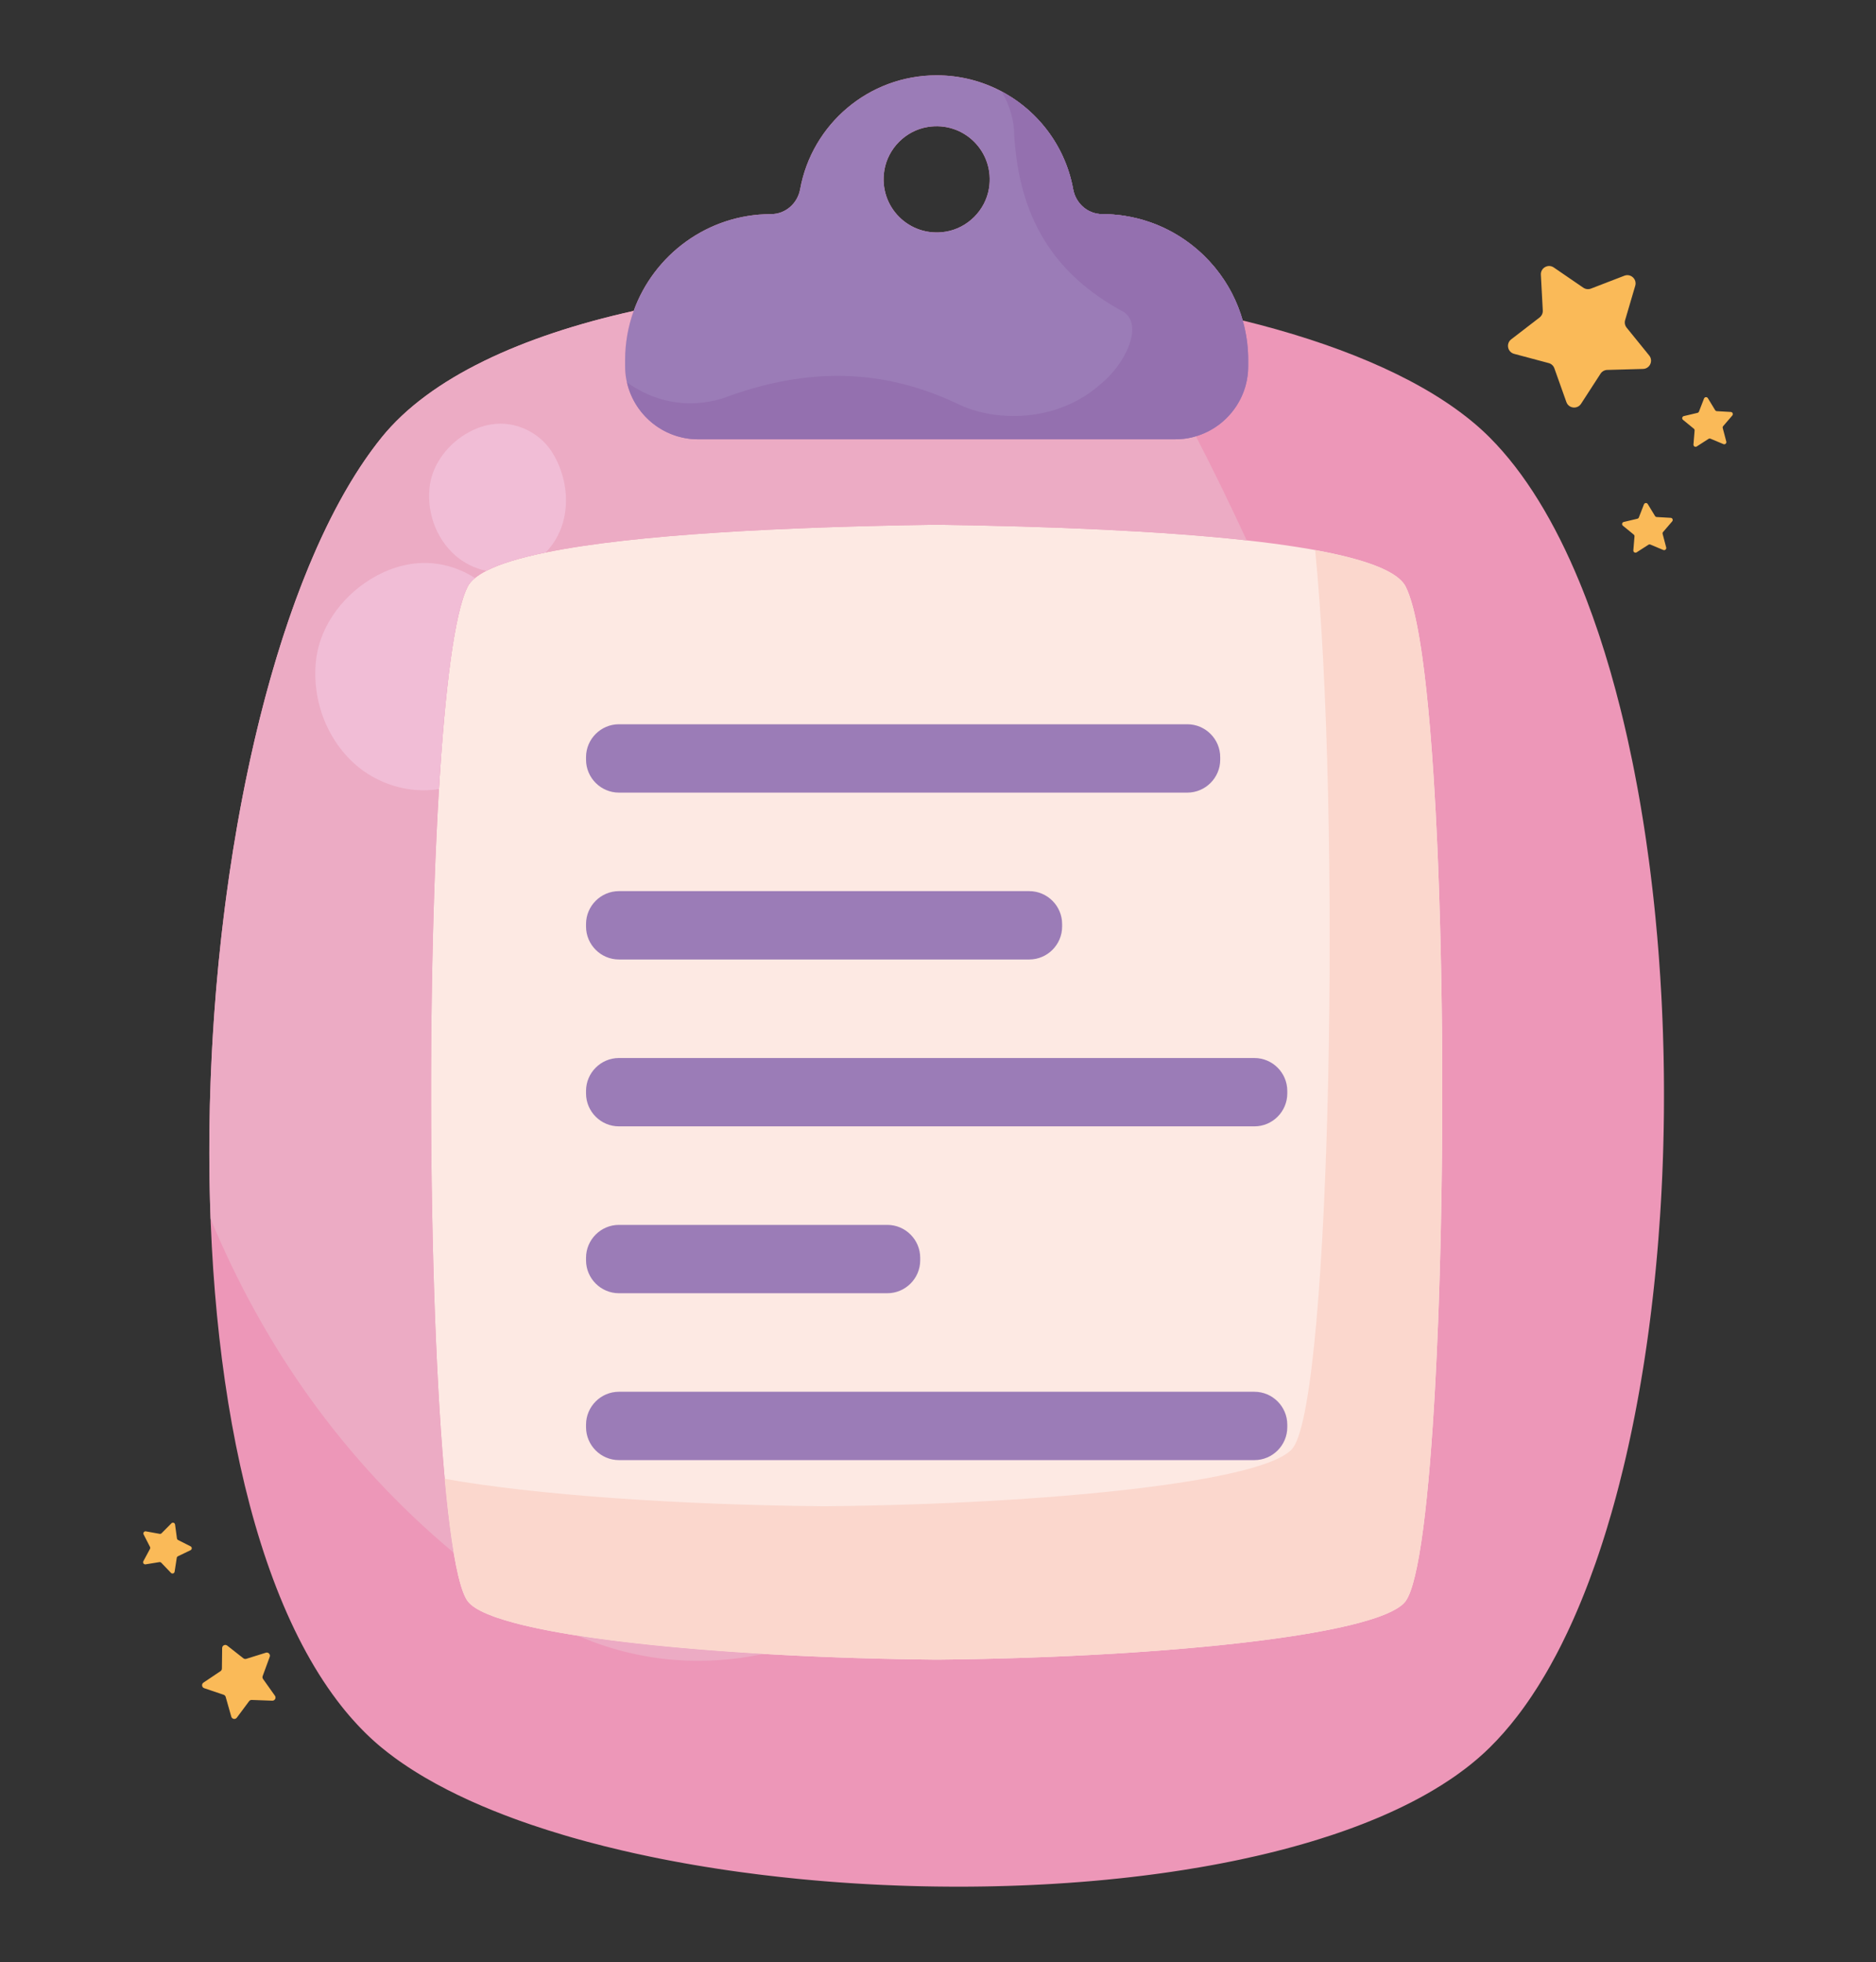 <?xml version="1.0" encoding="utf-8"?>
<!-- Generator: Adobe Illustrator 27.5.0, SVG Export Plug-In . SVG Version: 6.00 Build 0)  -->
<svg version="1.1" id="Capa_1" xmlns="http://www.w3.org/2000/svg" xmlns:xlink="http://www.w3.org/1999/xlink" x="0px" y="0px"
	 viewBox="0 0 2075 2169" style="enable-background:new 0 0 2075 2169;" xml:space="preserve">
<rect x="0" y="0" width="2075" height="2169" fill="#333333" stroke="none"/>
<path style="fill:#ED97B8;" d="M372.698,1879.539c1.398,1.849,2.808,3.678,4.228,5.485l0.224,0.284
	c0.686,0.871,1.375,1.737,2.066,2.598l0.084,0.104c0.659,0.82,1.321,1.635,1.985,2.446l0.267,0.326
	c0.666,0.81,1.333,1.615,2.003,2.417l0.323,0.385c0.687,0.819,1.376,1.635,2.067,2.444l0.023,0.026l1.176,1.366l0.165,0.19
	l1.138,1.308l0.148,0.168l1.183,1.344l0.004,0.004c1.627,1.835,3.267,3.643,4.921,5.423l0.338,0.364l0.924,0.986l0.513,0.545
	l0.852,0.898l0.533,0.558l0.928,0.966l0.336,0.346l1.074,1.104l0.06,0.062c0.767,0.783,1.537,1.561,2.31,2.333l0.323,0.323
	l0.821,0.813l0.611,0.603l0.798,0.78l0.686,0.667l0.766,0.738l0.681,0.653l0.758,0.721l0.719,0.679l0.773,0.726l0.727,0.676
	l0.729,0.676c0.467,0.431,0.936,0.858,1.405,1.285l0.591,0.533l0.93,0.837l0.603,0.537l0.905,0.802l0.634,0.557l0.884,0.771
	l0.666,0.577l0.802,0.689l0.762,0.65l0.778,0.657l0.708,0.595l1.218,1.012l0.286,0.237c4.475,3.686,9.14,7.309,13.99,10.87
	c0.485,0.356,0.972,0.712,1.461,1.067c0.977,0.709,1.961,1.416,2.954,2.121c0.496,0.352,0.994,0.704,1.493,1.055
	c0.999,0.702,2.005,1.402,3.018,2.098c8.108,5.576,16.675,10.989,25.672,16.239c15.091,8.807,31.389,17.153,48.754,25.031
	c0.668,0.303,1.337,0.605,2.008,0.907c3.9,1.753,7.854,3.483,11.858,5.189c8.009,3.412,16.224,6.731,24.632,9.955
	c2.802,1.075,5.626,2.139,8.472,3.192c2.844,1.054,5.711,2.096,8.596,3.129c4.329,1.549,8.705,3.074,13.125,4.575
	c11.406,3.873,23.109,7.588,35.082,11.142c2.394,0.711,4.799,1.415,7.215,2.113c0.805,0.233,1.611,0.465,2.419,0.696
	c1.615,0.463,3.235,0.922,4.859,1.379c0.812,0.228,1.626,0.456,2.44,0.683c3.258,0.908,6.534,1.804,9.828,2.689
	c12.352,3.318,24.952,6.474,37.776,9.467c4.274,0.998,8.573,1.978,12.895,2.939c0.865,0.192,1.73,0.384,2.596,0.574
	c5.199,1.145,10.43,2.264,15.695,3.357c1.756,0.364,3.513,0.725,5.274,1.083c1.762,0.359,3.527,0.714,5.296,1.067
	c0.884,0.176,1.77,0.351,2.655,0.526c2.659,0.524,5.323,1.042,7.997,1.553c2.673,0.511,5.354,1.016,8.041,1.513
	c2.688,0.498,5.383,0.989,8.085,1.474c0.9,0.161,1.802,0.322,2.704,0.482c1.804,0.32,3.612,0.638,5.422,0.952
	c0.905,0.157,1.811,0.313,2.718,0.469c4.08,0.7,8.175,1.386,12.285,2.056c4.109,0.671,8.233,1.326,12.37,1.966
	c2.758,0.427,5.523,0.847,8.293,1.261c2.77,0.414,5.546,0.821,8.328,1.221c3.708,0.533,7.426,1.055,11.155,1.565
	c6.524,0.892,13.076,1.747,19.655,2.566c1.88,0.234,3.761,0.465,5.645,0.692c5.652,0.684,11.321,1.341,17.008,1.97
	c6.398,0.708,12.817,1.382,19.256,2.021c2.145,0.213,4.294,0.423,6.444,0.628c3.822,0.365,7.651,0.719,11.485,1.06
	c0.959,0.086,1.918,0.17,2.877,0.253c2.878,0.251,5.759,0.496,8.643,0.733c1.922,0.158,3.847,0.313,5.772,0.466
	c1.925,0.152,3.851,0.301,5.779,0.447c1.929,0.146,3.858,0.289,5.787,0.429c0.965,0.07,1.93,0.139,2.896,0.208
	c2.897,0.206,5.796,0.404,8.698,0.596c1.935,0.128,3.87,0.253,5.806,0.375c1.937,0.122,3.874,0.24,5.812,0.356
	c0.969,0.058,1.939,0.114,2.908,0.171c1.939,0.112,3.878,0.221,5.819,0.328c2.911,0.16,5.823,0.312,8.737,0.458
	c1.943,0.097,3.886,0.191,5.829,0.282c0.973,0.045,1.945,0.09,2.917,0.134c5.834,0.264,11.673,0.499,17.516,0.707
	c1.947,0.07,3.895,0.136,5.843,0.199c1.947,0.063,3.896,0.123,5.845,0.18c1.949,0.057,3.898,0.11,5.846,0.161
	c1.949,0.051,3.899,0.099,5.848,0.143c1.951,0.044,3.899,0.086,5.849,0.124c2.924,0.057,5.849,0.108,8.772,0.151
	c0.975,0.015,1.95,0.028,2.925,0.041c3.899,0.051,7.798,0.09,11.696,0.117c2.924,0.02,5.847,0.033,8.769,0.039
	c0.975,0.001,1.949,0.002,2.923,0.003c1.948,0.001,3.895-0.002,5.843-0.007c1.948-0.006,3.894-0.014,5.84-0.026
	c1.946-0.012,3.893-0.027,5.838-0.045c2.918-0.027,5.835-0.061,8.751-0.103c1.944-0.028,3.886-0.058,5.829-0.092
	c2.914-0.051,5.825-0.109,8.735-0.174c4.851-0.108,9.696-0.236,14.536-0.384c2.903-0.089,5.805-0.185,8.704-0.288
	c2.899-0.103,5.797-0.213,8.691-0.331c1.93-0.079,3.858-0.16,5.786-0.244c1.926-0.084,3.853-0.172,5.778-0.263
	c3.849-0.182,7.693-0.377,11.532-0.584c1.919-0.104,3.837-0.211,5.753-0.321c1.916-0.11,3.832-0.223,5.745-0.34
	c4.784-0.291,9.559-0.602,14.322-0.934c4.765-0.332,9.518-0.683,14.259-1.054c2.845-0.223,5.686-0.453,8.522-0.691
	c2.837-0.237,5.668-0.482,8.496-0.734c1.885-0.168,3.768-0.339,5.649-0.514c1.881-0.175,3.76-0.352,5.636-0.533
	c5.629-0.543,11.239-1.115,16.828-1.716c2.794-0.301,5.583-0.609,8.367-0.924c0.928-0.106,1.855-0.211,2.781-0.318
	c2.78-0.32,5.554-0.647,8.322-0.982c0.923-0.111,1.845-0.224,2.767-0.337c1.842-0.227,3.683-0.456,5.521-0.689
	c2.756-0.349,5.507-0.706,8.25-1.071c1.829-0.243,3.656-0.489,5.479-0.738c1.824-0.249,3.644-0.502,5.463-0.758
	c2.727-0.384,5.446-0.775,8.16-1.174c4.523-0.664,9.026-1.349,13.51-2.054c6.277-0.988,12.515-2.015,18.711-3.083
	c1.771-0.306,3.538-0.614,5.302-0.926c1.763-0.312,3.524-0.627,5.28-0.945c1.757-0.319,3.51-0.641,5.259-0.966
	c1.75-0.325,3.496-0.654,5.238-0.986c0.871-0.166,1.741-0.333,2.61-0.5c3.478-0.67,6.94-1.354,10.386-2.051
	c0.862-0.174,1.723-0.349,2.582-0.525c1.719-0.351,3.436-0.706,5.146-1.065c0.856-0.179,1.711-0.359,2.565-0.54
	c5.977-1.266,11.906-2.573,17.784-3.92c1.679-0.385,3.355-0.773,5.025-1.165c0.836-0.196,1.669-0.393,2.503-0.591
	c1.666-0.395,3.329-0.793,4.986-1.195c2.487-0.603,4.965-1.213,7.432-1.831c3.29-0.824,6.561-1.661,9.815-2.512
	c2.44-0.638,4.87-1.284,7.29-1.937c2.419-0.654,4.828-1.314,7.226-1.983c2.398-0.669,4.785-1.344,7.162-2.028
	c1.585-0.456,3.164-0.915,4.738-1.377c1.575-0.463,3.144-0.929,4.709-1.398c2.347-0.704,4.683-1.416,7.007-2.135
	c4.649-1.439,9.251-2.907,13.806-4.407c0.76-0.25,1.517-0.501,2.274-0.752c2.269-0.755,4.527-1.518,6.773-2.288
	c2.245-0.77,4.478-1.548,6.699-2.334c2.22-0.786,4.429-1.579,6.625-2.38c1.464-0.534,2.923-1.072,4.374-1.613
	c0.727-0.27,1.452-0.542,2.175-0.814c2.17-0.817,4.328-1.641,6.472-2.473c0.715-0.277,1.429-0.555,2.141-0.835
	c1.424-0.558,2.842-1.12,4.254-1.685c2.824-1.13,5.625-2.274,8.401-3.432c2.083-0.868,4.151-1.745,6.206-2.628
	c1.37-0.589,2.734-1.181,4.091-1.778c2.037-0.894,4.059-1.796,6.068-2.706c2.009-0.91,4.002-1.828,5.982-2.753
	c1.32-0.617,2.634-1.237,3.941-1.861c1.96-0.936,3.906-1.88,5.838-2.831c2.575-1.269,5.125-2.55,7.647-3.847
	c1.261-0.648,2.515-1.3,3.763-1.955c2.495-1.31,4.965-2.635,7.406-3.973c1.831-1.004,3.646-2.015,5.445-3.035
	c2.4-1.359,4.772-2.732,7.115-4.12c6.445-3.815,12.673-7.736,18.678-11.765c1.091-0.732,2.175-1.468,3.253-2.208
	c0.538-0.37,1.075-0.74,1.609-1.111c1.07-0.743,2.13-1.49,3.185-2.24c2.635-1.875,5.222-3.772,7.761-5.692
	c1.015-0.768,2.023-1.539,3.024-2.314c0.499-0.388,0.997-0.776,1.493-1.165c0.993-0.778,1.976-1.561,2.953-2.346
	c1.953-1.571,3.873-3.156,5.762-4.756c0.944-0.8,1.881-1.603,2.808-2.41c4.176-3.631,8.188-7.335,12.028-11.11
	c10.59-10.411,20.742-21.973,30.457-34.594c0.925-1.202,1.846-2.414,2.764-3.635c0.458-0.61,0.916-1.223,1.373-1.838
	c0.913-1.231,1.822-2.471,2.728-3.72c0.453-0.624,0.905-1.251,1.356-1.881c0.901-1.259,1.798-2.527,2.692-3.804
	c0.893-1.277,1.782-2.564,2.668-3.86c0.886-1.296,1.767-2.601,2.644-3.915c1.755-2.628,3.495-5.292,5.218-7.993
	c0.862-1.35,1.719-2.709,2.573-4.077c2.134-3.42,4.244-6.896,6.329-10.425c0.834-1.412,1.664-2.832,2.49-4.261
	c0.826-1.429,1.648-2.866,2.466-4.313c0.409-0.723,0.818-1.448,1.224-2.175c2.035-3.636,4.046-7.325,6.031-11.066
	c0.397-0.748,0.793-1.498,1.189-2.25c0.791-1.505,1.577-3.017,2.358-4.538c0.783-1.521,1.562-3.05,2.337-4.586
	c0.387-0.768,0.773-1.539,1.158-2.312c1.926-3.862,3.828-7.775,5.705-11.736c0.751-1.584,1.497-3.177,2.241-4.777
	c0.743-1.6,1.481-3.207,2.216-4.823c0.735-1.615,1.466-3.238,2.193-4.868c0.727-1.63,1.45-3.269,2.168-4.914
	c1.079-2.469,2.149-4.953,3.21-7.455c1.06-2.501,2.113-5.02,3.156-7.555c0.347-0.845,0.694-1.691,1.04-2.54
	c0.691-1.697,1.379-3.401,2.062-5.112c0.684-1.711,1.363-3.429,2.039-5.154c0.675-1.725,1.347-3.458,2.015-5.197
	c0.668-1.739,1.331-3.485,1.991-5.238c2.308-6.136,4.569-12.356,6.782-18.656c0.316-0.9,0.631-1.802,0.945-2.705
	c0.627-1.807,1.251-3.62,1.871-5.439c0.31-0.91,0.62-1.822,0.928-2.734c0.617-1.826,1.228-3.658,1.837-5.497
	c0.609-1.839,1.213-3.684,1.813-5.535c0.3-0.925,0.599-1.853,0.898-2.782c0.894-2.786,1.781-5.587,2.657-8.401
	c0.584-1.876,1.164-3.758,1.741-5.646c1.731-5.665,3.425-11.383,5.084-17.153c0.829-2.885,1.65-5.783,2.462-8.694
	c0.812-2.911,1.614-5.835,2.409-8.771c0.793-2.936,1.579-5.884,2.354-8.844c0.518-1.974,1.031-3.953,1.54-5.937
	c1.529-5.953,3.022-11.954,4.479-18c0.486-2.016,0.968-4.036,1.446-6.062c0.478-2.026,0.952-4.056,1.422-6.092
	c0.235-1.017,0.469-2.037,0.702-3.057c0.466-2.04,0.927-4.086,1.386-6.135c0.229-1.025,0.458-2.052,0.685-3.079
	c0.681-3.082,1.354-6.175,2.017-9.278c0.221-1.034,0.441-2.07,0.661-3.107c0.439-2.073,0.873-4.151,1.304-6.233
	c0.215-1.042,0.43-2.084,0.643-3.127c0.64-3.13,1.271-6.271,1.893-9.421c0.208-1.05,0.414-2.101,0.62-3.154
	c0.616-3.157,1.223-6.323,1.823-9.499c0.399-2.117,0.794-4.239,1.185-6.364c0.391-2.126,0.778-4.255,1.162-6.388
	c0.191-1.067,0.382-2.135,0.571-3.203c0.569-3.206,1.13-6.422,1.681-9.645c0.184-1.075,0.367-2.15,0.548-3.227
	c0.364-2.153,0.724-4.309,1.079-6.47c0.178-1.08,0.354-2.161,0.53-3.244c0.351-2.164,0.7-4.332,1.044-6.504
	c0.171-1.086,0.343-2.172,0.513-3.26c0.34-2.175,0.676-4.354,1.008-6.536c0.332-2.182,0.661-4.367,0.984-6.556
	c0.162-1.095,0.323-2.19,0.483-3.286c0.32-2.193,0.637-4.389,0.949-6.587c0.313-2.199,0.621-4.401,0.925-6.607
	c0.152-1.103,0.304-2.206,0.454-3.311c0.301-2.209,0.597-4.421,0.89-6.635c0.439-3.323,0.869-6.652,1.29-9.988
	c0.141-1.112,0.28-2.224,0.418-3.338c0.278-2.227,0.55-4.457,0.82-6.69c0.538-4.465,1.059-8.942,1.566-13.429
	c0.38-3.366,0.751-6.737,1.114-10.114c0.362-3.378,0.716-6.76,1.06-10.149c0.344-3.388,0.681-6.782,1.007-10.181
	c0.11-1.133,0.217-2.267,0.324-3.401c0.214-2.268,0.425-4.539,0.63-6.811c0.207-2.273,0.408-4.548,0.606-6.825
	c0.199-2.277,0.392-4.555,0.583-6.836c0.095-1.141,0.19-2.282,0.283-3.424c0.187-2.283,0.369-4.568,0.548-6.855
	c0.625-8.004,1.202-16.031,1.73-24.078c0.151-2.299,0.299-4.6,0.442-6.902c0.071-1.151,0.142-2.303,0.212-3.455
	c0.139-2.304,0.274-4.609,0.406-6.916c0.131-2.307,0.259-4.615,0.383-6.924c0.061-1.155,0.122-2.31,0.182-3.465
	c0.18-3.466,0.35-6.935,0.512-10.407c0.108-2.315,0.212-4.63,0.312-6.946c0.151-3.475,0.291-6.952,0.423-10.432
	c0.044-1.159,0.087-2.319,0.13-3.48c0.084-2.321,0.164-4.643,0.241-6.964c0.076-2.323,0.149-4.646,0.217-6.969
	c0.069-2.324,0.133-4.649,0.194-6.974c0.121-4.65,0.226-9.304,0.316-13.959c0.045-2.328,0.086-4.656,0.123-6.985
	c0.037-2.328,0.07-4.657,0.099-6.987c0.015-1.165,0.029-2.329,0.041-3.494c0.025-2.33,0.046-4.66,0.064-6.99
	c0.035-4.66,0.054-9.321,0.057-13.983c0.003-3.496-0.003-6.992-0.019-10.488c-0.01-2.331-0.023-4.661-0.041-6.992
	c-0.019-2.331-0.04-4.661-0.065-6.991c-0.025-2.33-0.056-4.66-0.089-6.99c-0.034-2.33-0.071-4.659-0.112-6.988
	c-0.041-2.329-0.086-4.657-0.136-6.985c-0.049-2.328-0.102-4.655-0.159-6.983c-0.143-5.817-0.31-11.631-0.501-17.441
	c-0.077-2.323-0.158-4.647-0.242-6.968c-0.085-2.322-0.173-4.644-0.265-6.964c-0.185-4.641-0.385-9.278-0.601-13.911
	c-0.108-2.317-0.219-4.631-0.335-6.946c-0.116-2.314-0.236-4.627-0.36-6.939c-0.742-13.87-1.625-27.696-2.649-41.459
	c-0.17-2.294-0.345-4.586-0.523-6.876c-0.089-1.145-0.18-2.29-0.271-3.434c-0.365-4.577-0.745-9.146-1.141-13.708
	c-0.594-6.842-1.224-13.666-1.888-20.469c-0.221-2.268-0.447-4.533-0.676-6.797c-0.229-2.263-0.463-4.524-0.7-6.783
	c-0.355-3.387-0.72-6.77-1.094-10.147c-0.248-2.25-0.501-4.499-0.758-6.745c-0.642-5.614-1.308-11.213-1.999-16.793
	c-0.276-2.232-0.557-4.461-0.841-6.688c-0.426-3.339-0.86-6.673-1.304-9.999c-1.035-7.761-2.119-15.485-3.25-23.168
	c-0.324-2.195-0.65-4.387-0.981-6.576c-0.497-3.283-1.002-6.557-1.516-9.825c-0.343-2.178-0.69-4.352-1.04-6.523
	c-0.701-4.342-1.417-8.669-2.15-12.982c-0.366-2.157-0.736-4.309-1.11-6.457c-0.561-3.223-1.131-6.437-1.709-9.642
	c-0.386-2.137-0.775-4.27-1.169-6.398c-0.983-5.322-1.992-10.619-3.024-15.888c-0.414-2.108-0.83-4.212-1.251-6.311
	c-0.42-2.099-0.845-4.194-1.274-6.285c-1.5-7.317-3.048-14.58-4.644-21.785c-0.456-2.059-0.916-4.113-1.379-6.161
	c-0.928-4.098-1.871-8.177-2.829-12.237c-0.479-2.029-0.962-4.054-1.45-6.074c-0.488-2.02-0.979-4.034-1.473-6.044
	c-0.495-2.01-0.994-4.014-1.497-6.013c-3.267-12.995-6.699-25.769-10.296-38.302c-0.554-1.928-1.11-3.851-1.672-5.768
	c-3.367-11.5-6.874-22.79-10.521-33.854c-0.607-1.844-1.22-3.682-1.835-5.513c-4.002-11.904-8.168-23.538-12.499-34.879
	c-0.666-1.745-1.336-3.483-2.01-5.214c-1.011-2.596-2.031-5.177-3.059-7.742c-1.029-2.565-2.066-5.114-3.112-7.646
	c-27.197-65.846-60.31-120.687-99.313-159.691c-0.553-0.553-1.112-1.105-1.673-1.655l-0.399-0.39
	c-0.5-0.489-1.003-0.977-1.509-1.463l-0.222-0.215c-0.567-0.544-1.137-1.086-1.712-1.626l-0.38-0.357
	c-0.514-0.484-1.031-0.965-1.552-1.446l-0.233-0.216c-0.594-0.547-1.193-1.094-1.794-1.638l-0.338-0.305
	c-0.52-0.469-1.042-0.937-1.567-1.403l-0.331-0.294c-0.619-0.548-1.241-1.096-1.869-1.641l-0.168-0.146
	c-0.579-0.504-1.163-1.006-1.749-1.508l-0.322-0.276c-1.295-1.104-2.606-2.203-3.933-3.297l-0.249-0.204
	c-1.356-1.115-2.729-2.224-4.118-3.328l-0.163-0.129c-0.458-0.364-0.918-0.726-1.38-1.088
	c-58.631-45.987-145.909-81.8-247.513-106.68c-2.918-10.279-6.835-20.149-11.64-29.496c-0.297-0.579-0.599-1.157-0.904-1.732
	c-0.609-1.151-1.232-2.294-1.868-3.428c-0.637-1.134-1.286-2.26-1.948-3.378c-0.994-1.676-2.017-3.333-3.069-4.97
	c-0.351-0.545-0.704-1.089-1.061-1.63c-1.428-2.165-2.907-4.293-4.434-6.384c-1.527-2.091-3.104-4.144-4.728-6.157
	c-0.812-1.007-1.636-2.004-2.471-2.99c-1.671-1.974-3.387-3.908-5.149-5.799c-1.762-1.891-3.567-3.741-5.417-5.547
	c-10.169-9.931-21.636-18.539-34.114-25.536c-1.134-0.636-2.277-1.259-3.428-1.868c-1.151-0.609-2.31-1.205-3.477-1.787
	c-2.917-1.455-5.884-2.825-8.896-4.104c-1.205-0.512-2.418-1.01-3.638-1.493c-0.609-0.242-1.222-0.48-1.835-0.714
	c-1.227-0.469-2.461-0.923-3.702-1.362c-2.481-0.878-4.99-1.698-7.524-2.456c-1.901-0.569-3.817-1.103-5.746-1.602
	c-5.144-1.332-10.385-2.415-15.711-3.234c-1.332-0.205-2.668-0.393-4.009-0.565c-2.683-0.344-5.387-0.621-8.108-0.83
	c-1.361-0.104-2.727-0.191-4.096-0.261c-2.74-0.14-5.496-0.211-8.269-0.211h0c-0.754,0-1.503-0.026-2.244-0.077l-0.738-0.059
	c-0.614-0.056-1.223-0.13-1.826-0.22c-0.604-0.09-1.202-0.197-1.794-0.32c-0.947-0.197-1.88-0.436-2.796-0.715l-1.36-0.447
	c-1.124-0.398-2.218-0.856-3.282-1.372l-1.261-0.646l-0.619-0.343l-1.213-0.725l-1.179-0.776c-1.356-0.935-2.64-1.972-3.842-3.101
	l-1.01-0.99l-0.969-1.033c-0.473-0.527-0.931-1.071-1.371-1.629c-1.029-1.303-1.964-2.686-2.798-4.142
	c-0.357-0.624-0.696-1.261-1.015-1.911l-0.313-0.653l-0.585-1.331c-0.186-0.449-0.363-0.903-0.53-1.362
	c-0.671-1.836-1.194-3.751-1.553-5.729c-0.121-0.661-0.246-1.32-0.375-1.979l-0.122-0.618c-0.092-0.461-0.187-0.922-0.283-1.382
	l-0.141-0.671c-0.118-0.551-0.239-1.101-0.362-1.65l-0.066-0.297c-0.147-0.648-0.3-1.294-0.456-1.939l-0.137-0.561
	c-0.116-0.472-0.234-0.943-0.353-1.413l-0.167-0.646c-0.131-0.504-0.265-1.008-0.401-1.51l-0.111-0.413
	c-0.176-0.64-0.354-1.278-0.539-1.914l-0.136-0.464c-0.144-0.494-0.29-0.988-0.44-1.481l-0.182-0.596
	c-0.143-0.467-0.289-0.933-0.437-1.399l-0.172-0.543c-0.203-0.628-0.408-1.255-0.618-1.879l-0.094-0.274
	c-0.182-0.538-0.367-1.074-0.554-1.609l-0.194-0.548c-0.169-0.475-0.34-0.95-0.513-1.423l-0.18-0.491
	c-0.23-0.622-0.463-1.242-0.701-1.859l-0.063-0.161c-0.219-0.566-0.441-1.13-0.666-1.693l-0.212-0.523
	c-0.188-0.465-0.378-0.929-0.57-1.391l-0.201-0.48c-0.518-1.233-1.051-2.458-1.601-3.674l-0.185-0.408
	c-0.218-0.479-0.439-0.957-0.661-1.433l-0.22-0.47c-0.269-0.571-0.541-1.14-0.817-1.707l-0.03-0.062
	c-0.302-0.62-0.609-1.237-0.919-1.853l-0.137-0.27c-0.263-0.519-0.529-1.035-0.798-1.551l-0.181-0.347
	c-0.283-0.538-0.567-1.074-0.856-1.608l-0.097-0.183c-0.334-0.615-0.671-1.228-1.012-1.838l-0.028-0.051
	c-0.32-0.571-0.643-1.139-0.97-1.705l-0.16-0.277c-0.32-0.552-0.643-1.103-0.97-1.65l-0.057-0.095
	c-0.711-1.191-1.439-2.372-2.182-3.542l-0.147-0.232c-0.334-0.524-0.672-1.047-1.011-1.567l-0.112-0.172
	c-0.763-1.162-1.54-2.313-2.334-3.452l-0.102-0.146c-0.367-0.527-0.738-1.052-1.112-1.574l-0.107-0.149
	c-0.822-1.145-1.659-2.277-2.511-3.398l-0.003-0.004c-0.417-0.548-0.837-1.092-1.261-1.634l-0.087-0.112
	c-0.654-0.835-1.317-1.663-1.987-2.483c-0.671-0.821-1.35-1.635-2.038-2.441l-0.025-0.029c-0.42-0.493-0.845-0.982-1.271-1.47
	l-0.392-0.444l-0.868-0.978l-0.535-0.591l-0.78-0.856l-0.543-0.587l-0.748-0.8l-0.624-0.658l-0.684-0.712l-0.669-0.69l-0.673-0.682
	l-0.681-0.686l-0.662-0.654l-0.72-0.708l-0.643-0.618c-0.457-0.439-0.916-0.875-1.378-1.309l-0.679-0.635l-0.782-0.717l-0.626-0.571
	l-0.807-0.723l-0.623-0.553l-0.801-0.7l-0.644-0.558l-0.828-0.706l-0.599-0.506l-0.887-0.739l-0.564-0.463l-0.903-0.736
	l-0.557-0.445l-0.963-0.765l-0.213-0.165c-1.294-1.011-2.604-2.003-3.929-2.973l-0.254-0.186l-1.169-0.843l-0.365-0.26l-1.141-0.802
	l-0.409-0.284l-1.133-0.777l-0.417-0.282l-1.173-0.782l-0.346-0.228l-1.237-0.805l-0.248-0.159c-2.438-1.561-4.923-3.055-7.451-4.48
	l-0.213-0.12l-1.361-0.754l-0.281-0.154c-0.458-0.249-0.918-0.497-1.379-0.743l-0.123-0.066l0.001,0.002
	c-21.43-11.374-45.875-17.821-71.828-17.821c-75.326,0-137.977,54.28-150.968,125.859c-2.873,15.825-16.213,27.581-32.297,27.581
	c-69.693,0-129.432,44.791-151.853,107.008c-123.585,27.468-225.258,73.614-278.768,139.834
	C209.074,747.196,150.006,1584.866,372.69,1879.528L372.698,1879.539z M978.144,188.314c3.989-24.323,23.606-43.942,47.929-47.934
	c40.169-6.593,74.407,27.644,67.816,67.814c-3.99,24.324-23.608,43.942-47.932,47.931
	C1005.791,262.714,971.556,228.48,978.144,188.314z"/>
<path style="fill:#FDE9E3;" d="M1595.212,1181.655c-0.008-2.013-0.015-4.025-0.023-6.037s-0.018-4.023-0.029-6.034
	c-0.01-2.011-0.021-4.021-0.034-6.03c-0.018-3.015-0.038-6.027-0.06-9.038c-0.013-2.007-0.029-4.013-0.045-6.019
	c-0.016-2.005-0.033-4.01-0.051-6.013c-0.018-2.003-0.037-4.005-0.056-6.006c-0.058-6.003-0.124-11.996-0.198-17.975
	c-0.024-1.993-0.051-3.985-0.077-5.975c-0.131-9.95-0.283-19.861-0.455-29.72c-0.035-1.972-0.07-3.942-0.106-5.909
	c-0.182-9.838-0.384-19.621-0.608-29.337c-0.045-1.943-0.09-3.884-0.137-5.821c-0.14-5.813-0.287-11.601-0.442-17.362
	c-0.05-1.894-0.102-3.785-0.154-5.673c-0.028-0.983-0.055-1.965-0.084-2.946c-0.595-21.016-1.294-41.64-2.097-61.736
	c-0.146-3.654-0.295-7.29-0.448-10.908c-0.191-4.523-0.387-9.017-0.589-13.481c-0.081-1.786-0.163-3.567-0.245-5.343
	c-0.412-8.88-0.847-17.636-1.303-26.257c-0.091-1.724-0.183-3.442-0.276-5.156c-0.557-10.28-1.147-20.36-1.767-30.22
	c-0.104-1.643-0.208-3.281-0.313-4.911c-1.104-17.125-2.306-33.563-3.605-49.196c-0.124-1.489-0.248-2.97-0.373-4.445
	c-2.385-28.009-5.089-53.348-8.12-75.32c-0.16-1.156-0.32-2.303-0.481-3.441c-0.322-2.275-0.649-4.513-0.979-6.712
	c-0.578-3.848-1.166-7.579-1.766-11.187c-0.17-1.031-0.342-2.052-0.516-3.063c-0.173-1.011-0.347-2.012-0.522-3.003
	c-0.087-0.495-0.175-0.988-0.263-1.478c-0.352-1.961-0.708-3.88-1.066-5.759c-0.09-0.469-0.18-0.936-0.27-1.401
	c-0.992-5.107-2.012-9.897-3.059-14.353l-0.287-1.207c-0.382-1.598-0.769-3.152-1.159-4.66l-0.292-1.123
	c-2.548-9.658-5.252-17.399-8.112-22.998l-0.021-0.039l-0.363-0.673l-0.122-0.216l-0.335-0.564l-0.096-0.158l-0.456-0.702
	l-0.112-0.164l-0.398-0.565l-0.132-0.182l-0.538-0.706l-0.026-0.032l-0.551-0.673l-0.137-0.161l-0.571-0.652l-0.04-0.045
	l-0.682-0.73l-0.069-0.071l-0.664-0.669l-0.069-0.069c-0.504-0.492-1.032-0.98-1.585-1.464l-0.025-0.022l-0.657-0.563l-0.161-0.134
	l-0.563-0.461l-0.124-0.101c-0.486-0.391-0.989-0.778-1.507-1.163l-0.036-0.026c-24.767-18.387-85.751-31.229-165.725-40.072
	c-95.743-10.587-218.698-15.445-339.299-17.228h-7.327c-162.925,2.409-330.146,10.428-428.766,30.606
	c-28.018,5.733-50.5,12.446-65.772,20.292c-4.934,2.534-9.114,5.187-12.487,7.963c-3.648,3.002-6.352,6.149-8.036,9.446
	c-14.615,28.608-25.123,113.098-31.77,223.784c-16.125,268.508-9.523,691.171,16.305,844.185c1.598,9.469,3.27,17.903,5.014,25.206
	l0.012,0.05c0.205,0.859,0.412,1.703,0.62,2.53l0.006,0.024l0.287,1.129l0.048,0.188c0.302,1.173,0.605,2.313,0.912,3.419
	l0.048,0.171l0.252,0.896l0.061,0.216l0.302,1.049l0.002,0.008c0.279,0.952,0.559,1.875,0.842,2.772l0.056,0.179l0.19,0.597
	l0.034,0.106l0.194,0.595l0.049,0.15c0.198,0.601,0.398,1.188,0.598,1.762l0.055,0.159l0.147,0.415l0.115,0.32l0.141,0.389
	l0.112,0.305l0.141,0.38l0.114,0.302l0.271,0.707l0.104,0.268l0.136,0.343l0.126,0.316l0.123,0.301l0.15,0.364l0.114,0.274
	l0.166,0.391l0.092,0.216l0.257,0.583l0.102,0.226l0.155,0.339l0.122,0.265l0.154,0.327l0.118,0.247l0.139,0.288l0.129,0.263
	l0.252,0.498l0.093,0.18l0.167,0.319l0.134,0.249l0.138,0.255l0.125,0.224l0.166,0.293l0.102,0.177l0.267,0.451l0.057,0.093
	l0.211,0.342l0.118,0.184l0.162,0.251l0.106,0.161l0.197,0.292l0.079,0.115l0.241,0.339l0.038,0.053
	c3.683,5.044,11.23,9.848,22.116,14.391c2.241,0.935,4.624,1.86,7.143,2.773c0.72,0.261,1.451,0.521,2.193,0.78
	c5.938,2.072,12.582,4.086,19.88,6.038c2.736,0.733,5.565,1.456,8.483,2.171c0.486,0.119,0.974,0.238,1.466,0.357
	c2.947,0.712,5.982,1.415,9.103,2.11c2.601,0.579,5.261,1.152,7.98,1.718c3.261,0.68,6.606,1.351,10.03,2.013
	c1.713,0.331,3.446,0.659,5.198,0.986c2.92,0.544,5.895,1.082,8.923,1.613c0.605,0.107,1.213,0.212,1.823,0.318
	c2.439,0.423,4.912,0.842,7.418,1.257s5.045,0.826,7.616,1.233c3.213,0.509,6.477,1.01,9.788,1.506
	c2.65,0.396,5.33,0.789,8.04,1.177c2.033,0.291,4.083,0.58,6.149,0.866c2.754,0.382,5.539,0.76,8.352,1.132
	c1.407,0.187,2.821,0.372,4.242,0.557c1.42,0.184,2.848,0.368,4.282,0.55c1.434,0.183,2.876,0.364,4.324,0.544
	c1.449,0.181,2.903,0.359,4.365,0.538c2.924,0.356,5.874,0.708,8.851,1.055c2.976,0.347,5.979,0.69,9.007,1.029
	c3.784,0.423,7.607,0.84,11.469,1.249c0.772,0.082,1.547,0.164,2.321,0.245c2.326,0.244,4.664,0.486,7.017,0.725
	c2.352,0.239,4.717,0.475,7.095,0.709s4.768,0.466,7.171,0.695c0.801,0.076,1.604,0.152,2.407,0.228
	c2.411,0.227,4.834,0.452,7.269,0.674c3.247,0.296,6.515,0.589,9.802,0.875c1.644,0.144,3.292,0.286,4.947,0.427
	c1.654,0.141,3.312,0.281,4.976,0.421c1.664,0.139,3.333,0.277,5.006,0.414c0.836,0.068,1.674,0.137,2.514,0.204
	c2.517,0.203,5.043,0.404,7.581,0.603c1.691,0.132,3.388,0.263,5.088,0.393c5.102,0.389,10.242,0.768,15.42,1.136
	c0.862,0.061,1.727,0.122,2.591,0.183c1.73,0.121,3.464,0.242,5.201,0.361c0.869,0.06,1.739,0.119,2.61,0.178
	c1.742,0.118,3.487,0.235,5.236,0.35c1.75,0.116,3.503,0.23,5.259,0.344c1.757,0.113,3.517,0.225,5.281,0.336
	c2.646,0.166,5.3,0.33,7.961,0.491c0.888,0.054,1.776,0.107,2.664,0.16c1.778,0.106,3.559,0.211,5.343,0.315
	c3.568,0.207,7.149,0.41,10.742,0.607c2.695,0.148,5.396,0.294,8.104,0.437c1.806,0.095,3.614,0.189,5.424,0.282
	c1.811,0.093,3.625,0.184,5.441,0.274c0.908,0.045,1.817,0.09,2.726,0.134c1.819,0.089,3.64,0.177,5.464,0.264
	c2.736,0.13,5.477,0.257,8.223,0.381c1.831,0.083,3.664,0.165,5.5,0.245c3.67,0.161,7.35,0.316,11.038,0.467
	c0.922,0.038,1.844,0.075,2.767,0.112c4.615,0.186,9.241,0.363,13.877,0.532c1.855,0.067,3.711,0.134,5.569,0.199
	c3.715,0.131,7.437,0.256,11.164,0.376c1.863,0.06,3.728,0.119,5.594,0.177c15.862,0.49,31.811,0.886,47.782,1.188
	c12.213,0.231,24.44,0.406,36.649,0.524h7.326c64.805-0.628,130.079-2.854,191.405-6.514c4.444-0.265,8.867-0.538,13.268-0.818
	c0.88-0.056,1.76-0.113,2.637-0.169c1.757-0.114,3.51-0.228,5.259-0.344c1.75-0.116,3.496-0.232,5.237-0.35
	c2.613-0.177,5.216-0.357,7.811-0.539c6.055-0.425,12.06-0.865,18.012-1.319c1.7-0.13,3.396-0.261,5.088-0.393
	c5.075-0.396,10.109-0.803,15.1-1.221c3.327-0.278,6.635-0.561,9.923-0.848c5.754-0.502,11.445-1.019,17.071-1.55
	c0.804-0.076,1.606-0.152,2.406-0.228c2.403-0.229,4.794-0.461,7.171-0.695c2.378-0.234,4.743-0.471,7.095-0.709
	c2.352-0.239,4.691-0.481,7.016-0.725c4.651-0.488,9.25-0.986,13.791-1.495c3.028-0.339,6.03-0.682,9.006-1.029
	c2.976-0.347,5.927-0.699,8.851-1.055c1.461-0.178,2.917-0.357,4.365-0.538c1.448-0.18,2.889-0.361,4.324-0.544
	c1.434-0.182,2.862-0.366,4.283-0.55c1.421-0.185,2.834-0.37,4.24-0.557c2.813-0.373,5.597-0.751,8.353-1.132
	c2.066-0.286,4.115-0.575,6.148-0.866c1.355-0.194,2.703-0.389,4.043-0.585c1.34-0.196,2.672-0.394,3.997-0.592
	c1.324-0.198,2.642-0.397,3.951-0.598c1.964-0.3,3.91-0.603,5.838-0.908c1.285-0.203,2.563-0.408,3.832-0.613
	c1.27-0.205,2.53-0.412,3.784-0.62c2.397-0.397,4.765-0.798,7.101-1.203c0.716-0.124,1.43-0.248,2.14-0.373
	c3.028-0.531,6.003-1.07,8.924-1.613c1.752-0.327,3.484-0.655,5.196-0.986c3.426-0.662,6.771-1.333,10.032-2.013
	c2.717-0.566,5.377-1.139,7.978-1.718c2.996-0.667,5.913-1.342,8.749-2.025c0.611-0.147,1.219-0.294,1.821-0.442
	c2.918-0.715,5.746-1.438,8.483-2.171c7.14-1.91,13.653-3.879,19.492-5.904l0.777-0.271c0.608-0.214,1.21-0.428,1.804-0.643
	c2.37-0.859,4.618-1.729,6.743-2.608l0.682-0.284c8.822-3.706,15.427-7.583,19.526-11.624c0.888-0.875,1.658-1.758,2.307-2.648
	c14.926-20.449,25.929-113.515,32.671-238.184l0.014-0.26c1.181-21.873,2.231-44.718,3.15-68.313
	c0.072-1.852,0.143-3.708,0.213-5.568c0.137-3.622,0.271-7.261,0.402-10.916c0.066-1.844,0.131-3.693,0.195-5.545
	c0.064-1.822,0.126-3.648,0.188-5.478l0.006-0.182c0.25-7.413,0.487-14.888,0.712-22.42c0.029-0.972,0.058-1.945,0.086-2.919
	c0.305-10.391,0.587-20.887,0.843-31.472c0.047-1.93,0.093-3.862,0.138-5.797c0.045-1.935,0.089-3.873,0.133-5.814
	c0.065-2.891,0.128-5.788,0.19-8.69c0.021-0.995,0.042-1.99,0.063-2.986c0.101-4.878,0.197-9.773,0.288-14.681
	c0.019-0.981,0.036-1.964,0.054-2.947c0.036-1.948,0.07-3.899,0.104-5.852c0.017-1.002,0.035-2.004,0.052-3.007
	c0.099-5.901,0.191-11.822,0.276-17.758c0.014-1.006,0.028-2.013,0.042-3.02c0.068-4.963,0.132-9.938,0.191-14.921
	c0.023-1.993,0.046-3.988,0.068-5.984c0.021-1.996,0.042-3.993,0.062-5.992c0.02-1.999,0.04-3.999,0.059-6
	c0.009-1.001,0.018-2.002,0.026-3.003c0.018-2.003,0.034-4.005,0.051-6.01c0.025-3.007,0.047-6.016,0.067-9.026
	c0.006-1.01,0.014-2.02,0.02-3.03c0.012-2.002,0.025-4.005,0.036-6.008c0.011-2.01,0.021-4.019,0.031-6.03
	c0.009-2.011,0.018-4.022,0.025-6.035c0.032-8.048,0.049-16.104,0.055-24.161c0.002-2.014,0.003-4.029,0.002-6.043
	C1595.255,1197.764,1595.24,1189.706,1595.212,1181.655z"/>
<path style="fill:#FABA58;" d="M290.956,1855.942c-0.661-0.933-0.821-2.132-0.427-3.205l7.822-21.322
	c0.992-2.704-1.548-5.371-4.297-4.514l-21.682,6.761c-1.092,0.341-2.281,0.121-3.18-0.585l-17.862-14.028
	c-2.265-1.779-5.586-0.188-5.621,2.692l-0.27,22.71c-0.013,1.144-0.589,2.208-1.538,2.844l-18.861,12.653
	c-2.392,1.604-1.906,5.255,0.822,6.177l21.515,7.274c1.083,0.366,1.917,1.242,2.23,2.342l6.204,21.848
	c0.787,2.771,4.409,3.436,6.129,1.126l13.568-18.214c0.683-0.917,1.773-1.439,2.917-1.397l22.696,0.85
	c2.878,0.108,4.63-3.131,2.965-5.481L290.956,1855.942z"/>
<path style="fill:#FABA58;" d="M210.805,1709.327l-13.814-6.979c-0.696-0.351-1.174-1.023-1.278-1.795l-2.083-15.336
	c-0.264-1.944-2.643-2.742-4.026-1.35l-10.907,10.981c-0.549,0.553-1.335,0.8-2.102,0.661l-15.229-2.759
	c-1.931-0.349-3.425,1.667-2.528,3.412l7.073,13.766c0.357,0.694,0.349,1.517-0.02,2.204l-7.33,13.631
	c-0.929,1.728,0.526,3.772,2.464,3.459l15.278-2.473c0.769-0.124,1.551,0.137,2.089,0.7l10.698,11.184
	c1.357,1.418,3.75,0.665,4.051-1.274l2.369-15.295c0.119-0.77,0.61-1.432,1.312-1.77l13.942-6.719
	C212.533,1712.721,212.557,1710.212,210.805,1709.327z"/>
<path style="fill:#FABA58;" d="M1674.723,391.144l38.274,10.212c2.901,0.774,5.236,2.926,6.243,5.755l13.286,37.318
	c2.535,7.122,12.138,8.246,16.249,1.9l21.539-33.245c1.633-2.52,4.401-4.075,7.402-4.159l39.597-1.104
	c7.559-0.211,11.594-8.996,6.829-14.867l-24.961-30.759c-1.892-2.331-2.516-5.444-1.668-8.325l11.187-38
	c2.135-7.253-4.974-13.806-12.029-11.089l-36.967,14.235c-2.802,1.079-5.955,0.71-8.433-0.986l-32.683-22.382
	c-6.239-4.272-14.668,0.464-14.264,8.014l2.115,39.557c0.16,2.998-1.165,5.883-3.543,7.715l-31.386,24.168
	C1665.518,379.715,1667.418,389.195,1674.723,391.144z"/>
<path style="fill:#FABA58;" d="M1916.072,459.282c1.279-1.488,0.297-3.797-1.661-3.908l-15.453-0.874
	c-0.778-0.044-1.484-0.468-1.889-1.134l-8.04-13.225c-1.019-1.677-3.52-1.457-4.23,0.372l-5.607,14.426
	c-0.282,0.726-0.904,1.267-1.662,1.446l-15.062,3.56c-1.91,0.451-2.473,2.897-0.953,4.138l11.987,9.79
	c0.603,0.493,0.926,1.251,0.863,2.028l-1.269,15.425c-0.161,1.956,1.99,3.247,3.64,2.185l13.015-8.375
	c0.655-0.422,1.477-0.494,2.195-0.193l14.278,5.974c1.81,0.757,3.703-0.89,3.203-2.788l-3.944-14.966
	c-0.198-0.753-0.013-1.557,0.495-2.147L1916.072,459.282z"/>
<path style="fill:#ECABC4;" d="M1322.797,482.268c-1.23,0.366-2.472,0.704-3.726,1.012l-0.972,0.232
	c-0.973,0.226-1.953,0.434-2.94,0.625l-0.988,0.184c-0.991,0.178-1.987,0.338-2.99,0.48c-0.669,0.094-1.339,0.18-2.012,0.257
	c-3.03,0.349-6.109,0.529-9.229,0.529H772.095c-0.542,0-1.082-0.007-1.622-0.018l-0.265-0.005c-0.52-0.012-1.038-0.03-1.555-0.052
	l-0.268-0.012c-0.527-0.025-1.054-0.053-1.579-0.087l-0.159-0.011c-0.538-0.037-1.076-0.077-1.611-0.124l-0.054-0.005
	c-0.546-0.048-1.09-0.103-1.633-0.162l-0.18-0.019c-0.534-0.06-1.067-0.124-1.598-0.194l-0.151-0.02
	c-39.366-5.264-69.987-39.205-69.987-79.952v-6.918c0-19.032,3.343-37.32,9.466-54.311
	c-123.585,27.468-225.258,73.614-278.768,139.834c-129.189,159.875-201.709,530.761-189.178,863.694
	c58.057,139.753,145.722,266.38,268.874,369.146c-25.828-153.014-32.43-575.677-16.305-844.185
	c6.647-110.685,17.155-195.176,31.77-223.784c1.684-3.297,4.389-6.444,8.036-9.446c3.373-2.776,7.553-5.428,12.487-7.963
	c15.272-7.846,37.754-14.56,65.772-20.292c98.62-20.177,265.841-28.197,428.766-30.606h7.327
	c120.602,1.783,243.556,6.641,339.299,17.228C1360.953,558.511,1342.378,520.019,1322.797,482.268z"/>
<path style="fill:#FABA58;" d="M1847.927,572.404l-15.453-0.875c-0.778-0.044-1.484-0.468-1.889-1.134l-8.04-13.225
	c-1.02-1.677-3.519-1.457-4.23,0.372l-5.607,14.425c-0.282,0.726-0.904,1.268-1.663,1.447l-15.061,3.559
	c-1.911,0.451-2.473,2.897-0.953,4.139l11.987,9.79c0.603,0.493,0.926,1.251,0.862,2.028l-1.27,15.425
	c-0.161,1.956,1.991,3.247,3.641,2.186l13.015-8.375c0.656-0.422,1.477-0.494,2.196-0.193l14.278,5.974
	c1.81,0.757,3.703-0.89,3.203-2.788L1839,590.193c-0.198-0.754-0.013-1.557,0.495-2.147l10.093-11.733
	C1850.868,574.825,1849.886,572.515,1847.927,572.404z"/>
<path style="fill:#ECABC4;" d="M838.285,1827.832c-2.661-0.161-5.315-0.324-7.961-0.491c-1.763-0.111-3.524-0.223-5.281-0.336
	c-1.756-0.114-3.51-0.228-5.259-0.344c-1.75-0.116-3.494-0.232-5.236-0.35c-0.871-0.059-1.741-0.118-2.61-0.178
	c-1.737-0.119-3.471-0.239-5.201-0.361c-0.864-0.061-1.729-0.122-2.591-0.183c-5.178-0.368-10.318-0.747-15.42-1.136
	c-1.701-0.13-3.398-0.261-5.088-0.393c-2.538-0.199-5.064-0.399-7.581-0.603c-0.84-0.068-1.678-0.136-2.514-0.204
	c-1.673-0.137-3.342-0.274-5.006-0.414c-1.663-0.139-3.322-0.279-4.976-0.421c-1.654-0.141-3.303-0.284-4.947-0.427
	c-3.288-0.287-6.555-0.579-9.802-0.875c-2.435-0.222-4.858-0.447-7.269-0.674c-0.803-0.076-1.606-0.152-2.407-0.228
	c-2.402-0.229-4.793-0.461-7.171-0.695s-4.743-0.471-7.095-0.709c-2.352-0.239-4.691-0.481-7.017-0.725
	c-0.775-0.081-1.549-0.163-2.321-0.245c-3.861-0.41-7.685-0.826-11.469-1.249c-3.027-0.339-6.03-0.682-9.007-1.029
	c-2.977-0.347-5.927-0.699-8.851-1.055c-1.462-0.178-2.916-0.357-4.365-0.538c-1.449-0.18-2.89-0.361-4.324-0.544
	c-1.435-0.183-2.862-0.366-4.282-0.55c-1.421-0.185-2.835-0.37-4.242-0.557c-2.813-0.373-5.597-0.751-8.352-1.132
	c-2.066-0.286-4.116-0.575-6.149-0.866c-2.71-0.388-5.39-0.78-8.04-1.177c-2.523-0.377-5.016-0.759-7.483-1.144
	c67.567,29.526,138.811,34.383,205.626,20.211c-1.216-0.071-2.432-0.143-3.647-0.215
	C840.061,1827.939,839.173,1827.886,838.285,1827.832z"/>
<path style="fill:#F1BDD6;" d="M525.329,638.954c-19.936-12.832-45.337-19.891-72.619-15.213
	c-11.956,2.05-24.142,6.188-36.197,12.705c-36.58,19.774-60.634,54.039-66.124,87.645c-6.864,42.024,7.585,90.58,43.381,121.605
	c17.059,14.785,40.478,25.535,66.269,27.573c8.669,0.685,17.22,0.274,25.484-1.085c6.647-110.685,17.155-195.176,31.77-223.784
	C518.977,645.103,521.681,641.956,525.329,638.954z"/>
<path style="fill:#F1BDD6;" d="M609.77,498.532c-12.404-18.871-38.18-34.231-67.214-29.252c-7.816,1.34-15.78,4.044-23.659,8.304
	c-23.909,12.924-39.63,35.32-43.218,57.284c-4.487,27.467,4.957,59.203,28.353,79.481c9.007,7.806,20.726,13.889,33.783,16.642
	c15.272-7.846,37.754-14.56,65.772-20.292C634.082,579.185,630.822,530.562,609.77,498.532z"/>
<path style="fill:#FBD7CD;" d="M1430.221,1600.332c-27.723,37.981-274.629,62.297-515.062,64.63h-7.327
	c-156.754-1.521-316.239-12.387-415.961-30.292c4.761,52.271,10.615,92.979,17.519,116.577l0.002,0.008
	c0.279,0.952,0.559,1.875,0.842,2.772l0.056,0.179l0.19,0.597l0.034,0.106l0.194,0.595l0.049,0.15
	c0.198,0.601,0.398,1.188,0.598,1.762l0.055,0.159l0.147,0.415l0.115,0.32l0.141,0.389l0.112,0.305l0.141,0.38l0.114,0.302
	l0.271,0.707l0.104,0.268l0.136,0.343l0.126,0.316l0.123,0.301l0.15,0.364l0.114,0.274l0.166,0.391l0.092,0.216l0.257,0.583
	l0.102,0.226l0.155,0.339l0.122,0.265l0.154,0.327l0.118,0.247l0.139,0.288l0.129,0.263l0.252,0.498l0.093,0.18l0.167,0.319
	l0.134,0.249l0.138,0.255l0.125,0.224l0.166,0.293l0.102,0.177l0.267,0.451l0.057,0.093l0.211,0.342l0.118,0.184l0.162,0.251
	l0.106,0.161l0.197,0.292l0.079,0.115l0.241,0.339l0.038,0.053c3.683,5.044,11.23,9.848,22.116,14.391
	c2.241,0.935,4.624,1.86,7.143,2.773c0.72,0.261,1.451,0.521,2.193,0.78c5.938,2.072,12.582,4.086,19.88,6.038
	c2.736,0.733,5.565,1.456,8.483,2.171c0.486,0.119,0.974,0.238,1.466,0.357c2.947,0.712,5.982,1.415,9.103,2.11
	c2.601,0.579,5.261,1.152,7.98,1.718c3.261,0.68,6.606,1.351,10.03,2.013c1.713,0.331,3.446,0.659,5.198,0.986
	c2.92,0.544,5.895,1.082,8.923,1.613c0.605,0.107,1.213,0.212,1.823,0.318c2.439,0.423,4.912,0.842,7.418,1.257
	s5.045,0.826,7.616,1.233c3.213,0.509,6.477,1.01,9.788,1.506c2.65,0.396,5.33,0.789,8.04,1.177c2.033,0.291,4.083,0.58,6.149,0.866
	c2.754,0.382,5.539,0.76,8.352,1.132c1.407,0.187,2.821,0.372,4.242,0.557c1.42,0.184,2.848,0.368,4.282,0.55
	c1.434,0.183,2.876,0.364,4.324,0.544c1.449,0.181,2.903,0.359,4.365,0.538c2.924,0.356,5.874,0.708,8.851,1.055
	c2.976,0.347,5.979,0.69,9.007,1.029c3.784,0.423,7.607,0.84,11.469,1.249c0.772,0.082,1.547,0.164,2.321,0.245
	c2.326,0.244,4.664,0.486,7.017,0.725c2.352,0.239,4.717,0.475,7.095,0.709s4.768,0.466,7.171,0.695
	c0.801,0.076,1.604,0.152,2.407,0.228c2.411,0.227,4.834,0.452,7.269,0.674c3.247,0.296,6.515,0.589,9.802,0.875
	c1.644,0.144,3.292,0.286,4.947,0.427c1.654,0.141,3.312,0.281,4.976,0.421c1.664,0.139,3.333,0.277,5.006,0.414
	c0.836,0.068,1.674,0.137,2.514,0.204c2.517,0.203,5.043,0.404,7.581,0.603c1.691,0.132,3.388,0.263,5.088,0.393
	c5.102,0.389,10.242,0.768,15.42,1.136c0.862,0.061,1.727,0.122,2.591,0.183c1.73,0.121,3.464,0.242,5.201,0.361
	c0.869,0.06,1.739,0.119,2.61,0.178c1.742,0.118,3.487,0.235,5.236,0.35c1.75,0.116,3.503,0.23,5.259,0.344
	c1.757,0.113,3.517,0.225,5.281,0.336c2.646,0.166,5.3,0.33,7.961,0.491c0.888,0.054,1.776,0.107,2.664,0.16
	c1.778,0.106,3.559,0.211,5.343,0.315c3.568,0.207,7.149,0.41,10.742,0.607c2.695,0.148,5.396,0.294,8.104,0.437
	c1.806,0.095,3.614,0.189,5.424,0.282c1.811,0.093,3.625,0.184,5.441,0.274c0.908,0.045,1.817,0.09,2.726,0.134
	c1.819,0.089,3.64,0.177,5.464,0.264c2.736,0.13,5.477,0.257,8.223,0.381c1.831,0.083,3.664,0.165,5.5,0.245
	c3.67,0.161,7.35,0.316,11.038,0.467c0.922,0.038,1.844,0.075,2.767,0.112c4.615,0.186,9.241,0.363,13.877,0.532
	c1.855,0.067,3.711,0.134,5.569,0.199c3.715,0.131,7.437,0.256,11.164,0.376c1.863,0.06,3.728,0.119,5.594,0.177
	c15.862,0.49,31.811,0.886,47.782,1.188c12.213,0.231,24.44,0.406,36.649,0.524h7.326c64.805-0.628,130.079-2.854,191.405-6.514
	c4.444-0.265,8.867-0.538,13.268-0.818c0.88-0.056,1.76-0.113,2.637-0.169c1.757-0.114,3.51-0.228,5.259-0.344
	c1.75-0.116,3.496-0.232,5.237-0.35c2.613-0.177,5.216-0.357,7.811-0.539c6.055-0.425,12.06-0.865,18.012-1.319
	c1.7-0.13,3.396-0.261,5.088-0.393c5.075-0.396,10.109-0.803,15.1-1.221c3.327-0.278,6.635-0.561,9.923-0.848
	c5.754-0.502,11.445-1.019,17.071-1.55c0.804-0.076,1.606-0.152,2.406-0.228c2.403-0.229,4.794-0.461,7.171-0.695
	c2.378-0.234,4.743-0.471,7.095-0.709c2.352-0.239,4.691-0.481,7.016-0.725c4.651-0.488,9.25-0.986,13.791-1.495
	c3.028-0.339,6.03-0.682,9.006-1.029c2.976-0.347,5.927-0.699,8.851-1.055c1.461-0.178,2.917-0.357,4.365-0.538
	c1.448-0.18,2.889-0.361,4.324-0.544c1.434-0.182,2.862-0.366,4.283-0.55c1.421-0.185,2.834-0.37,4.24-0.557
	c2.813-0.373,5.597-0.751,8.353-1.132c2.066-0.286,4.115-0.575,6.148-0.866c1.355-0.194,2.703-0.389,4.043-0.585
	c1.34-0.196,2.672-0.394,3.997-0.592c1.324-0.198,2.642-0.397,3.951-0.598c1.964-0.3,3.91-0.603,5.838-0.908
	c1.285-0.203,2.563-0.408,3.832-0.613c1.27-0.205,2.53-0.412,3.784-0.62c2.397-0.397,4.765-0.798,7.101-1.203
	c0.716-0.124,1.43-0.248,2.14-0.373c3.028-0.531,6.003-1.07,8.924-1.613c1.752-0.327,3.484-0.655,5.196-0.986
	c3.426-0.662,6.771-1.333,10.032-2.013c2.717-0.566,5.377-1.139,7.978-1.718c2.996-0.667,5.913-1.342,8.749-2.025
	c0.611-0.147,1.219-0.294,1.821-0.442c2.918-0.715,5.746-1.438,8.483-2.171c7.14-1.91,13.653-3.879,19.492-5.904l0.777-0.271
	c0.608-0.214,1.21-0.428,1.804-0.643c2.37-0.859,4.618-1.729,6.743-2.608l0.682-0.284c8.822-3.706,15.427-7.583,19.526-11.624
	c0.888-0.875,1.658-1.758,2.307-2.648c14.926-20.449,25.929-113.515,32.671-238.184l0.014-0.26
	c1.181-21.873,2.231-44.718,3.15-68.313c0.072-1.852,0.143-3.708,0.213-5.568c0.137-3.622,0.271-7.261,0.402-10.916
	c0.066-1.844,0.131-3.693,0.195-5.545c0.064-1.822,0.126-3.648,0.188-5.478l0.006-0.182c0.25-7.413,0.487-14.888,0.712-22.42
	c0.029-0.972,0.058-1.945,0.086-2.919c0.305-10.391,0.587-20.887,0.843-31.472c0.047-1.93,0.093-3.862,0.138-5.797
	c0.045-1.935,0.089-3.873,0.133-5.814c0.065-2.891,0.128-5.788,0.19-8.69c0.021-0.995,0.042-1.99,0.063-2.986
	c0.101-4.878,0.197-9.773,0.288-14.681c0.019-0.981,0.036-1.964,0.054-2.947c0.036-1.948,0.07-3.899,0.104-5.852
	c0.017-1.002,0.035-2.004,0.052-3.007c0.099-5.901,0.191-11.822,0.276-17.758c0.014-1.006,0.028-2.013,0.042-3.02
	c0.068-4.963,0.132-9.938,0.191-14.921c0.023-1.993,0.046-3.988,0.068-5.984c0.021-1.996,0.042-3.993,0.062-5.992
	c0.02-1.999,0.04-3.999,0.059-6c0.009-1.001,0.018-2.002,0.026-3.003c0.018-2.003,0.034-4.005,0.051-6.01
	c0.025-3.007,0.047-6.016,0.067-9.026c0.006-1.01,0.014-2.02,0.02-3.03c0.012-2.002,0.025-4.005,0.036-6.008
	c0.011-2.01,0.021-4.019,0.031-6.03c0.009-2.011,0.018-4.022,0.025-6.035c0.032-8.048,0.049-16.104,0.055-24.161
	c0.002-2.014,0.003-4.029,0.002-6.043c-0.002-8.058-0.017-16.116-0.044-24.167c-0.008-2.013-0.015-4.025-0.023-6.037
	s-0.018-4.023-0.029-6.034c-0.01-2.011-0.021-4.021-0.034-6.03c-0.018-3.015-0.038-6.027-0.06-9.038
	c-0.013-2.007-0.029-4.013-0.045-6.019c-0.016-2.005-0.033-4.01-0.051-6.013c-0.018-2.003-0.037-4.005-0.056-6.006
	c-0.058-6.003-0.124-11.996-0.198-17.975c-0.024-1.993-0.051-3.985-0.077-5.975c-0.131-9.95-0.283-19.861-0.455-29.72
	c-0.035-1.972-0.07-3.942-0.106-5.909c-0.182-9.838-0.384-19.621-0.608-29.337c-0.045-1.943-0.09-3.884-0.137-5.821
	c-0.14-5.813-0.287-11.601-0.442-17.362c-0.05-1.894-0.102-3.785-0.154-5.673c-0.028-0.983-0.055-1.965-0.084-2.946
	c-0.595-21.016-1.294-41.64-2.097-61.736c-0.146-3.654-0.295-7.29-0.448-10.908c-0.191-4.523-0.387-9.017-0.589-13.481
	c-0.081-1.786-0.163-3.567-0.245-5.343c-0.412-8.88-0.847-17.636-1.303-26.257c-0.091-1.724-0.183-3.442-0.276-5.156
	c-0.557-10.28-1.147-20.36-1.767-30.22c-0.104-1.643-0.208-3.281-0.313-4.911c-1.104-17.125-2.306-33.563-3.605-49.196
	c-0.124-1.489-0.248-2.97-0.373-4.445c-2.385-28.009-5.089-53.348-8.12-75.32c-0.16-1.156-0.32-2.303-0.481-3.441
	c-0.322-2.275-0.649-4.513-0.979-6.712c-0.578-3.848-1.166-7.579-1.766-11.187c-0.17-1.031-0.342-2.052-0.516-3.063
	c-0.173-1.011-0.347-2.012-0.522-3.003c-0.087-0.495-0.175-0.988-0.263-1.478c-0.352-1.961-0.708-3.88-1.066-5.759
	c-0.09-0.469-0.18-0.936-0.27-1.401c-0.992-5.107-2.012-9.897-3.059-14.353l-0.287-1.207c-0.382-1.598-0.769-3.152-1.159-4.66
	l-0.292-1.123c-2.548-9.658-5.252-17.399-8.112-22.998l-0.021-0.039l-0.363-0.673l-0.122-0.216l-0.335-0.564l-0.096-0.158
	l-0.456-0.702l-0.112-0.164l-0.398-0.565l-0.132-0.182l-0.538-0.706l-0.026-0.032l-0.551-0.673l-0.137-0.161l-0.571-0.652
	l-0.04-0.045l-0.682-0.73l-0.069-0.071l-0.664-0.669l-0.069-0.069c-0.504-0.492-1.032-0.98-1.585-1.464l-0.025-0.022
	c-15.024-13.148-48-23.569-93.077-31.794C1483.372,897.828,1472.631,1542.226,1430.221,1600.332z"/>
<path style="fill:#9B7CB7;" d="M1376.452,361.689c-0.151-0.649-0.306-1.297-0.465-1.943c-0.452-1.842-0.938-3.672-1.453-5.489
	l-0.01-0.033c-2.918-10.279-6.835-20.149-11.64-29.496c-0.297-0.579-0.599-1.157-0.904-1.732c-0.609-1.151-1.232-2.294-1.868-3.428
	c-0.637-1.134-1.286-2.26-1.948-3.378c-0.994-1.676-2.017-3.333-3.069-4.97c-0.351-0.545-0.704-1.089-1.061-1.63
	c-1.428-2.165-2.907-4.293-4.434-6.384c-1.527-2.091-3.104-4.144-4.728-6.157c-0.812-1.007-1.636-2.004-2.471-2.99
	c-1.671-1.974-3.387-3.908-5.149-5.799c-1.762-1.891-3.567-3.741-5.417-5.547c-10.169-9.931-21.636-18.539-34.114-25.536
	c-1.134-0.636-2.277-1.259-3.428-1.868c-1.151-0.609-2.31-1.205-3.477-1.787c-2.917-1.455-5.884-2.825-8.896-4.104
	c-1.205-0.512-2.418-1.01-3.638-1.493c-0.609-0.242-1.222-0.48-1.835-0.714c-1.227-0.469-2.461-0.923-3.702-1.362
	c-2.481-0.878-4.99-1.698-7.524-2.456c-1.901-0.569-3.817-1.103-5.746-1.602c-5.144-1.332-10.385-2.415-15.711-3.234
	c-1.332-0.205-2.668-0.393-4.009-0.565c-2.683-0.344-5.387-0.621-8.108-0.83c-1.361-0.104-2.727-0.191-4.096-0.261
	c-2.74-0.14-5.496-0.211-8.269-0.211h-0.002c-1.005,0-1.999-0.047-2.981-0.136c-1.227-0.112-2.435-0.293-3.619-0.54
	c-0.947-0.197-1.88-0.436-2.796-0.715l-1.36-0.447c-1.124-0.398-2.218-0.856-3.282-1.372l-1.261-0.646l-0.619-0.343l-1.213-0.725
	l-1.179-0.776c-1.356-0.935-2.64-1.972-3.842-3.101l-1.01-0.99l-0.969-1.033c-0.473-0.527-0.931-1.071-1.371-1.629
	c-1.029-1.303-1.964-2.686-2.798-4.142c-0.357-0.624-0.696-1.261-1.015-1.911l-0.313-0.653l-0.585-1.331
	c-0.186-0.449-0.363-0.903-0.53-1.362c-0.671-1.836-1.194-3.751-1.553-5.729c-0.121-0.661-0.246-1.32-0.375-1.979l-0.122-0.618
	c-0.092-0.461-0.187-0.922-0.283-1.382l-0.141-0.671c-0.118-0.551-0.239-1.101-0.362-1.65l-0.066-0.297
	c-0.147-0.648-0.3-1.294-0.456-1.939l-0.137-0.561c-0.116-0.472-0.234-0.943-0.353-1.413l-0.167-0.646
	c-0.131-0.504-0.265-1.008-0.401-1.51l-0.111-0.413c-0.176-0.64-0.354-1.278-0.539-1.914l-0.136-0.464
	c-0.144-0.494-0.29-0.988-0.44-1.481l-0.182-0.596c-0.143-0.467-0.289-0.933-0.437-1.399l-0.172-0.543
	c-0.203-0.628-0.408-1.255-0.618-1.879l-0.094-0.274c-0.182-0.538-0.367-1.074-0.554-1.609l-0.194-0.548
	c-0.169-0.475-0.34-0.95-0.513-1.423l-0.18-0.491c-0.23-0.622-0.463-1.242-0.701-1.859l-0.063-0.161
	c-0.219-0.566-0.441-1.13-0.666-1.693l-0.212-0.523c-0.188-0.465-0.378-0.929-0.57-1.391l-0.201-0.48
	c-0.518-1.233-1.051-2.458-1.601-3.674l-0.185-0.408c-0.218-0.479-0.439-0.957-0.661-1.433l-0.22-0.47
	c-0.269-0.571-0.541-1.14-0.817-1.707l-0.03-0.062c-0.302-0.62-0.609-1.237-0.919-1.853l-0.137-0.27
	c-0.263-0.519-0.529-1.035-0.798-1.551l-0.181-0.347c-0.283-0.538-0.567-1.074-0.856-1.608l-0.097-0.183
	c-0.334-0.615-0.671-1.228-1.012-1.838l-0.028-0.051c-0.32-0.571-0.643-1.139-0.97-1.705l-0.16-0.277
	c-0.32-0.552-0.643-1.103-0.97-1.65l-0.057-0.095c-0.711-1.191-1.439-2.372-2.182-3.542l-0.147-0.232
	c-0.334-0.524-0.672-1.047-1.011-1.567l-0.112-0.172c-0.763-1.162-1.54-2.313-2.334-3.452l-0.102-0.146
	c-0.367-0.527-0.738-1.052-1.112-1.574l-0.107-0.149c-0.822-1.145-1.659-2.277-2.511-3.398l-0.003-0.004
	c-0.417-0.548-0.837-1.092-1.261-1.634l-0.087-0.112c-1.308-1.669-2.65-3.312-4.025-4.925l-0.025-0.029
	c-0.42-0.493-0.845-0.982-1.271-1.47l-0.392-0.444l-0.868-0.978l-0.535-0.591l-0.78-0.856l-0.543-0.587l-0.748-0.8l-0.624-0.658
	l-0.684-0.712l-0.669-0.69l-0.673-0.682l-0.681-0.686l-0.662-0.654l-0.72-0.708l-0.643-0.618c-0.457-0.439-0.916-0.875-1.378-1.309
	l-0.679-0.635l-0.782-0.717l-0.626-0.571l-0.807-0.723l-0.623-0.553l-0.801-0.7l-0.644-0.558l-0.828-0.706l-0.599-0.506
	l-0.887-0.739l-0.564-0.463l-0.903-0.736l-0.557-0.445l-0.963-0.765l-0.213-0.165c-1.294-1.011-2.604-2.003-3.929-2.973
	l-0.254-0.186l-1.169-0.843l-0.365-0.26l-1.141-0.802l-0.409-0.284l-1.133-0.777l-0.417-0.282l-1.173-0.782l-0.346-0.228
	l-1.237-0.805l-0.248-0.159c-2.438-1.561-4.923-3.055-7.451-4.48l-0.213-0.12l-1.361-0.754l-0.281-0.154
	c-0.458-0.249-0.918-0.497-1.379-0.743l-0.123-0.066l0.001,0.002c-21.43-11.374-45.875-17.821-71.828-17.821
	c-75.326,0-137.977,54.28-150.968,125.859c-2.873,15.825-16.213,27.581-32.297,27.581c-69.693,0-129.432,44.791-151.853,107.008
	c-6.123,16.991-9.466,35.279-9.466,54.311v6.918c0,39.635,28.972,72.828,66.784,79.456l0.155,0.027
	c0.469,0.082,0.94,0.159,1.411,0.232l0.193,0.03c0.48,0.073,0.961,0.143,1.444,0.208l0.151,0.02c0.531,0.07,1.064,0.135,1.598,0.194
	l0.18,0.019c0.543,0.059,1.087,0.114,1.633,0.162l0.054,0.005c0.535,0.047,1.073,0.088,1.611,0.124l0.159,0.011
	c0.525,0.034,1.051,0.062,1.579,0.087l0.268,0.012c0.517,0.022,1.035,0.04,1.555,0.052l0.265,0.005
	c0.54,0.011,1.08,0.018,1.622,0.018h527.846c3.119,0,6.199-0.18,9.229-0.529c0.673-0.077,1.343-0.163,2.012-0.257
	c1.003-0.141,1.999-0.302,2.99-0.48l0.988-0.184c0.987-0.191,1.967-0.399,2.94-0.625l0.972-0.232
	c1.938-0.476,3.849-1.022,5.731-1.637c0.627-0.204,1.251-0.417,1.871-0.637c3.102-1.098,6.119-2.381,9.036-3.837
	c0.584-0.291,1.163-0.589,1.738-0.894c0.575-0.305,1.147-0.616,1.714-0.934c1.134-0.636,2.252-1.299,3.352-1.988
	c0.55-0.344,1.096-0.695,1.637-1.052c1.082-0.714,2.146-1.454,3.192-2.218c0.523-0.382,1.041-0.77,1.554-1.164
	c0.513-0.394,1.021-0.794,1.525-1.2l1.156-0.952l1.076-0.914c1.221-1.058,2.41-2.153,3.565-3.282
	c2.081-2.031,4.052-4.173,5.905-6.417l0.614-0.751c1.623-2.014,3.153-4.106,4.581-6.271c0.356-0.542,0.707-1.087,1.052-1.637
	c1.289-2.061,2.488-4.184,3.592-6.363l0.365-0.731c1.974-3.997,3.628-8.177,4.923-12.509c0.215-0.718,0.419-1.44,0.614-2.166
	c1.785-6.643,2.739-13.618,2.739-20.804v-6.92C1380.602,385.528,1379.166,373.371,1376.452,361.689z M978.144,188.314
	c3.989-24.323,23.606-43.942,47.929-47.934c40.169-6.593,74.407,27.644,67.816,67.814c-3.99,24.324-23.608,43.942-47.932,47.931
	C1005.791,262.714,971.556,228.48,978.144,188.314z"/>
<path style="fill:#9470AF;" d="M1107.845,101.066c9.436,15.65,13.959,33.554,13.959,48.141
	c5.299,90.08,42.391,153.667,121.874,196.058c21.196,15.897,0,58.288-26.494,79.483c-47.69,42.391-116.575,42.391-158.965,21.195
	c-90.081-42.391-174.862-37.092-259.645-5.299c-39.609,11.65-76.137,2.797-105.095-17.974c7.378,32.497,34.478,57.726,67.941,62.205
	l0.151,0.02c0.531,0.07,1.064,0.135,1.598,0.194l0.18,0.019c0.543,0.059,1.087,0.114,1.633,0.162l0.054,0.005
	c0.535,0.047,1.073,0.088,1.611,0.124l0.159,0.011c0.525,0.034,1.051,0.062,1.579,0.087l0.268,0.012
	c0.517,0.022,1.035,0.04,1.555,0.052l0.265,0.005c0.54,0.011,1.08,0.018,1.622,0.018h0.001h527.845c3.119,0,6.199-0.18,9.229-0.529
	c0.673-0.077,1.343-0.163,2.012-0.257c1.003-0.141,1.999-0.302,2.99-0.48l0.988-0.184c0.987-0.191,1.967-0.399,2.94-0.625
	l0.972-0.232c1.938-0.476,3.849-1.022,5.731-1.637c0.627-0.204,1.251-0.417,1.871-0.637c3.102-1.098,6.119-2.381,9.036-3.837
	c0.584-0.291,1.163-0.589,1.738-0.894c0.575-0.305,1.147-0.616,1.714-0.934c1.134-0.636,2.252-1.299,3.352-1.988
	c0.55-0.344,1.096-0.695,1.637-1.052c1.082-0.714,2.146-1.454,3.192-2.218c0.523-0.382,1.041-0.77,1.554-1.164
	c0.513-0.394,1.021-0.794,1.525-1.2l1.156-0.952l1.076-0.914c1.221-1.058,2.41-2.153,3.565-3.282
	c2.081-2.031,4.052-4.173,5.905-6.417l0.614-0.751c1.623-2.014,3.153-4.106,4.581-6.271c0.356-0.542,0.707-1.087,1.052-1.637
	c1.289-2.061,2.488-4.184,3.592-6.363l0.365-0.731c1.974-3.997,3.628-8.177,4.923-12.509c0.215-0.718,0.419-1.44,0.614-2.166
	c1.785-6.643,2.739-13.618,2.739-20.804v-6.92c0-12.477-1.436-24.635-4.15-36.317c-0.151-0.649-0.306-1.297-0.465-1.943
	c-0.452-1.842-0.938-3.672-1.453-5.489l-0.01-0.033c-2.918-10.279-6.835-20.149-11.64-29.496c-0.297-0.579-0.599-1.157-0.904-1.732
	c-0.609-1.151-1.232-2.294-1.868-3.428c-0.637-1.134-1.286-2.26-1.948-3.378c-0.994-1.676-2.017-3.333-3.069-4.97
	c-0.351-0.545-0.704-1.089-1.061-1.63c-1.428-2.165-2.907-4.293-4.434-6.384c-1.527-2.091-3.104-4.144-4.728-6.157
	c-0.812-1.007-1.636-2.004-2.471-2.99c-1.671-1.974-3.387-3.908-5.149-5.799c-1.762-1.891-3.567-3.741-5.417-5.547
	c-10.169-9.931-21.636-18.539-34.114-25.536c-1.134-0.636-2.277-1.259-3.428-1.868c-1.151-0.609-2.31-1.205-3.477-1.787
	c-2.917-1.455-5.884-2.825-8.896-4.104c-1.205-0.512-2.418-1.01-3.638-1.493c-0.609-0.242-1.222-0.48-1.835-0.714
	c-1.227-0.469-2.461-0.923-3.702-1.362c-2.481-0.878-4.99-1.698-7.524-2.456c-1.901-0.569-3.817-1.103-5.746-1.602
	c-5.144-1.332-10.385-2.415-15.711-3.234c-1.332-0.205-2.668-0.393-4.009-0.565c-2.683-0.344-5.387-0.621-8.108-0.83
	c-1.361-0.104-2.727-0.191-4.096-0.261c-2.74-0.14-5.496-0.211-8.269-0.211h-0.002c-1.005,0-1.999-0.047-2.981-0.136
	c-1.227-0.112-2.435-0.293-3.619-0.54c-0.947-0.197-1.88-0.436-2.796-0.715l-1.36-0.447c-1.124-0.398-2.218-0.856-3.282-1.372
	l-1.261-0.646l-0.619-0.343l-1.213-0.725l-1.179-0.776c-1.356-0.935-2.64-1.972-3.842-3.101l-1.01-0.99l-0.969-1.033
	c-0.473-0.527-0.931-1.071-1.371-1.629c-1.029-1.303-1.964-2.686-2.798-4.142c-0.357-0.624-0.696-1.261-1.015-1.911l-0.313-0.653
	l-0.585-1.331c-0.186-0.449-0.363-0.903-0.53-1.362c-0.671-1.836-1.194-3.751-1.553-5.729c-0.121-0.661-0.246-1.32-0.375-1.979
	l-0.122-0.618c-0.092-0.461-0.187-0.922-0.283-1.382l-0.141-0.671c-0.118-0.551-0.239-1.101-0.362-1.65l-0.066-0.297
	c-0.147-0.648-0.3-1.294-0.456-1.939l-0.137-0.561c-0.116-0.472-0.234-0.943-0.353-1.413l-0.167-0.646
	c-0.131-0.504-0.265-1.008-0.401-1.51l-0.111-0.413c-0.176-0.64-0.354-1.278-0.539-1.914l-0.136-0.464
	c-0.144-0.494-0.29-0.988-0.44-1.481l-0.182-0.596c-0.143-0.467-0.289-0.933-0.437-1.399l-0.172-0.543
	c-0.203-0.628-0.408-1.255-0.618-1.879l-0.094-0.274c-0.182-0.538-0.367-1.074-0.554-1.609l-0.194-0.548
	c-0.169-0.475-0.34-0.95-0.513-1.423l-0.18-0.491c-0.23-0.622-0.463-1.242-0.701-1.859l-0.063-0.161
	c-0.219-0.566-0.441-1.13-0.666-1.693l-0.212-0.523c-0.188-0.465-0.378-0.929-0.57-1.391l-0.201-0.48
	c-0.518-1.233-1.051-2.458-1.601-3.674l-0.185-0.408c-0.218-0.479-0.439-0.957-0.661-1.433l-0.22-0.47
	c-0.269-0.571-0.541-1.14-0.817-1.707l-0.03-0.062c-0.302-0.62-0.609-1.237-0.919-1.853l-0.137-0.27
	c-0.263-0.519-0.529-1.035-0.798-1.551l-0.181-0.347c-0.283-0.538-0.567-1.074-0.856-1.608l-0.097-0.183
	c-0.334-0.615-0.671-1.228-1.012-1.838l-0.028-0.051c-0.32-0.571-0.643-1.139-0.97-1.705l-0.16-0.277
	c-0.32-0.552-0.643-1.103-0.97-1.65l-0.057-0.095c-0.711-1.191-1.439-2.372-2.182-3.542l-0.147-0.232
	c-0.334-0.524-0.672-1.047-1.011-1.567l-0.112-0.172c-0.763-1.162-1.54-2.313-2.334-3.452l-0.102-0.146
	c-0.367-0.527-0.738-1.052-1.112-1.574l-0.107-0.149c-0.822-1.145-1.659-2.277-2.511-3.398l-0.003-0.004
	c-0.417-0.548-0.837-1.092-1.261-1.634l-0.087-0.112c-1.308-1.669-2.65-3.312-4.025-4.925l-0.025-0.029
	C1140.293,122.492,1125.04,110.192,1107.845,101.066z"/>
<path style="fill:#9B7CB7;" d="M648.205,836.959v2.827c0,19.998,16.363,36.361,36.36,36.361h628.722
	c19.999,0,36.361-16.362,36.361-36.361v-2.827c0-19.999-16.362-36.361-36.361-36.361H684.565
	C664.567,800.599,648.205,816.96,648.205,836.959z"/>
<path style="fill:#9B7CB7;" d="M1138.424,985.062H684.565c-19.997,0-36.36,16.363-36.36,36.361v2.827
	c0,19.999,16.363,36.361,36.36,36.361h453.859c19.999,0,36.361-16.362,36.361-36.361v-2.827
	C1174.785,1001.425,1158.423,985.062,1138.424,985.062z"/>
<path style="fill:#9B7CB7;" d="M1387.471,1169.526H684.565c-19.997,0-36.36,16.362-36.36,36.361v2.827
	c0,19.998,16.363,36.361,36.36,36.361h702.906c19.998,0,36.361-16.363,36.361-36.361v-2.827
	C1423.831,1185.888,1407.469,1169.526,1387.471,1169.526z"/>
<path style="fill:#9B7CB7;" d="M684.565,1429.538h296.888c19.997,0,36.36-16.362,36.36-36.361v-2.827
	c0-19.998-16.363-36.361-36.36-36.361H684.565c-19.997,0-36.36,16.362-36.36,36.361v2.827
	C648.205,1413.176,664.567,1429.538,684.565,1429.538z"/>
<path style="fill:#9B7CB7;" d="M1387.471,1538.454H684.565c-19.997,0-36.36,16.362-36.36,36.361v2.827
	c0,19.998,16.363,36.361,36.36,36.361h702.906c19.998,0,36.361-16.362,36.361-36.361v-2.827
	C1423.831,1554.816,1407.469,1538.454,1387.471,1538.454z"/>
</svg>
